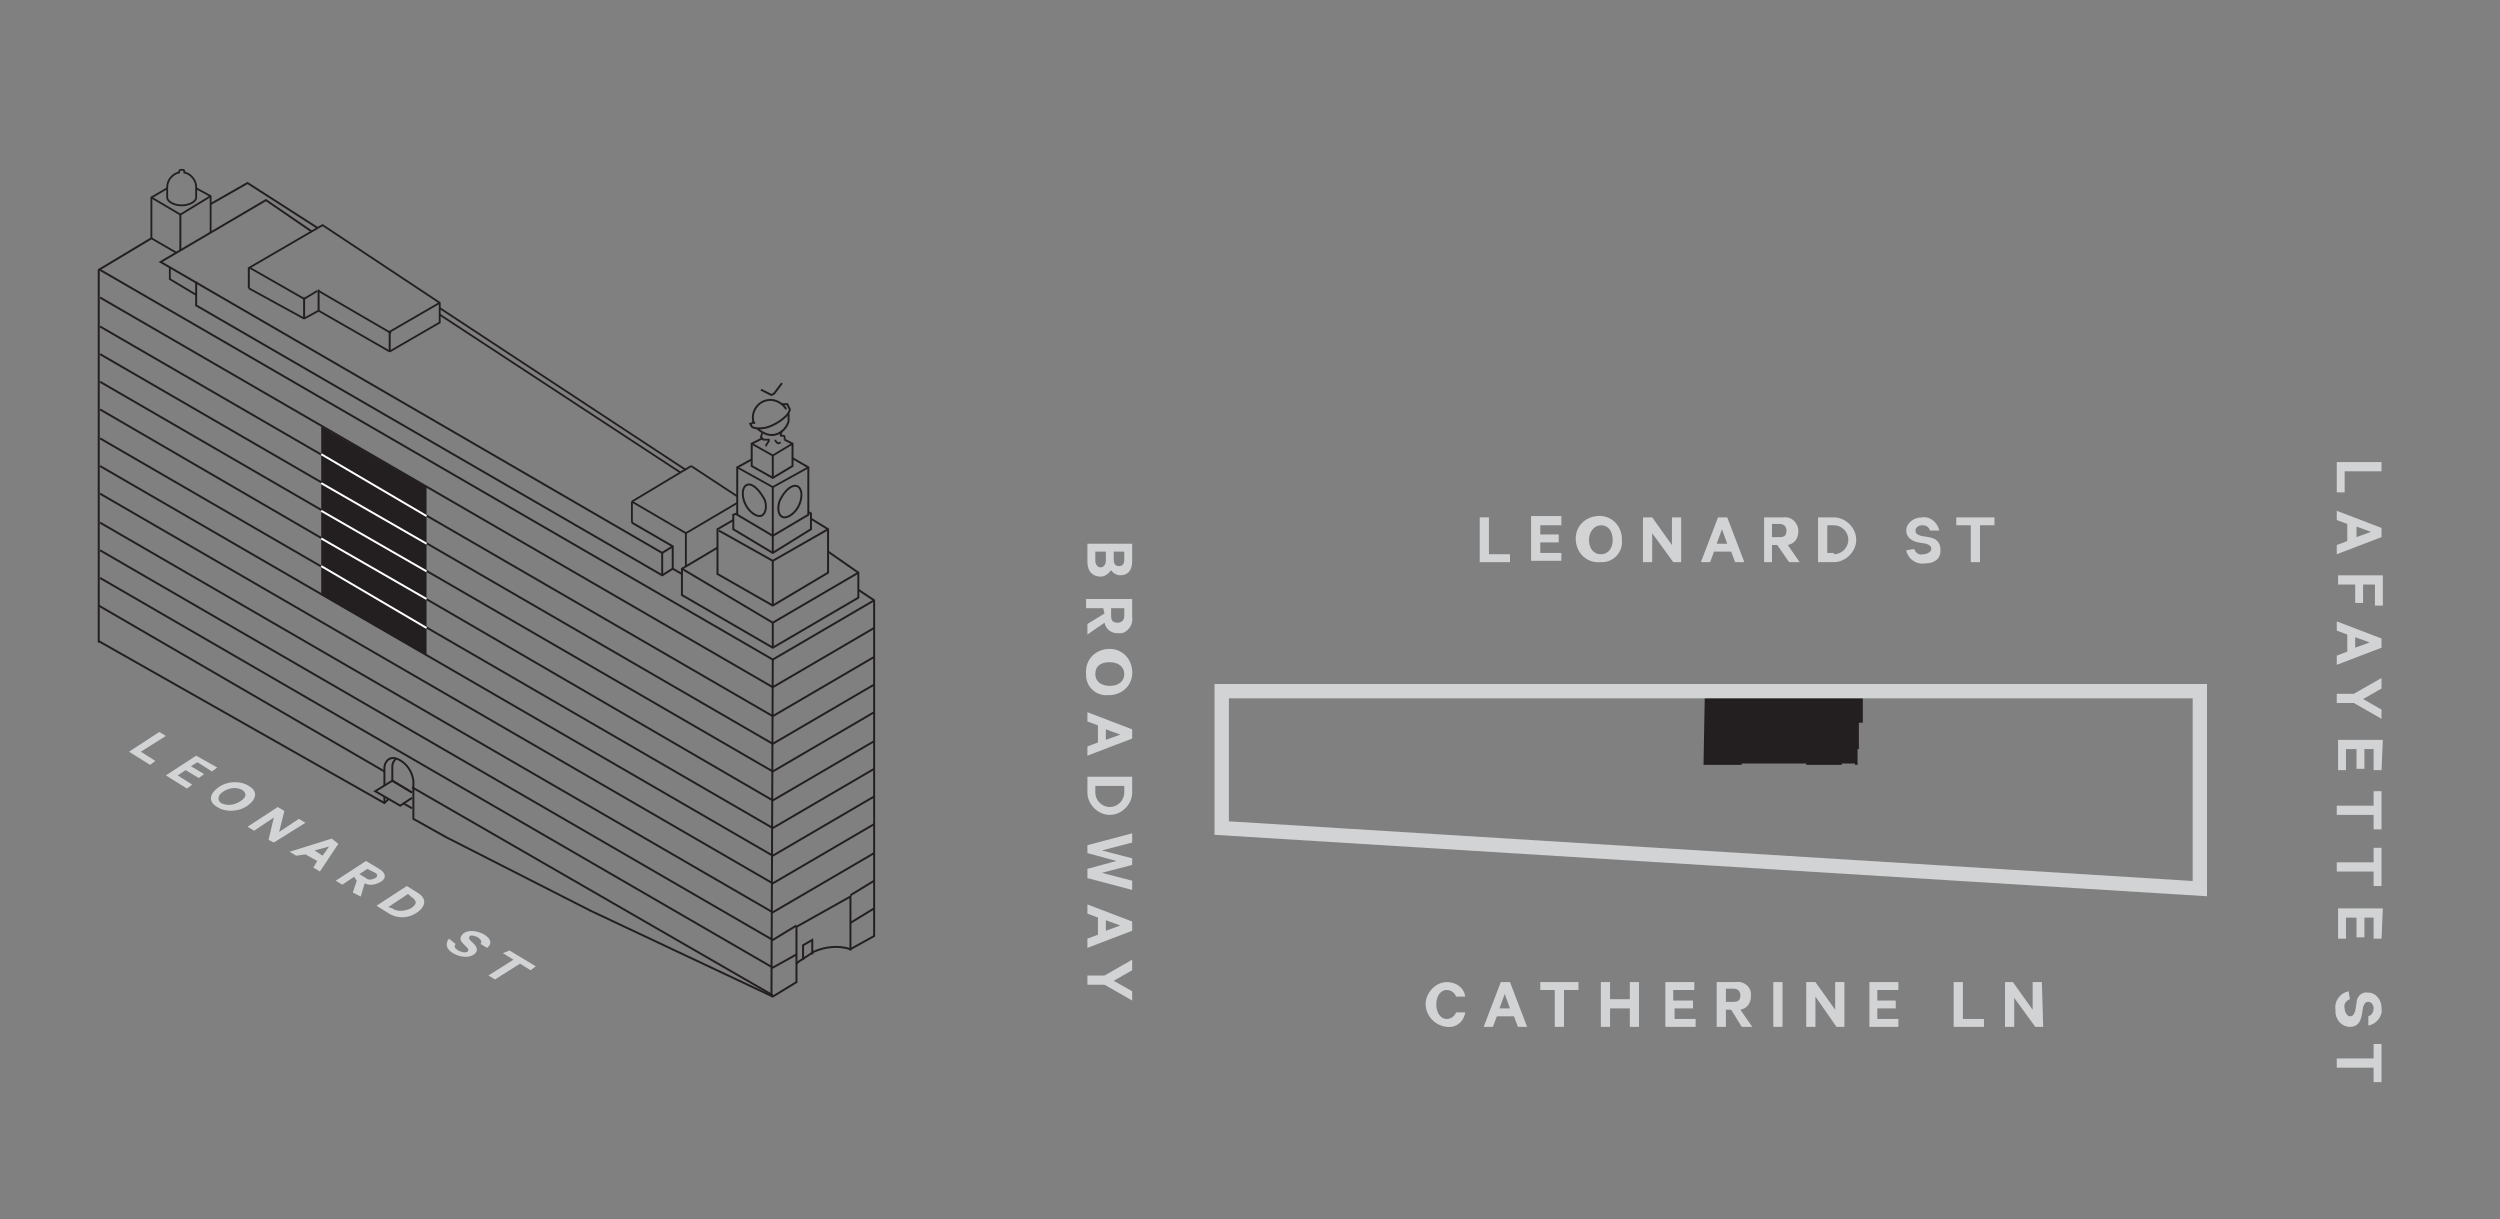 <?xml version="1.0" encoding="utf-8"?>
<!-- Generator: Adobe Illustrator 23.0.0, SVG Export Plug-In . SVG Version: 6.00 Build 0)  -->
<svg version="1.1" id="Layer_1" xmlns="http://www.w3.org/2000/svg" xmlns:xlink="http://www.w3.org/1999/xlink" x="0px" y="0px"
	 viewBox="0 0 189.9 92.6" style="enable-background:new 0 0 189.9 92.6;" xml:space="preserve">
<rect x="0" y="0" width="189.9" height="92.6" fill="#808080" stroke="none"/>
<style type="text/css">
	.st0{fill:#D2D3D4;}
	.st1{clip-path:url(#SVGID_2_);}
	.st2{enable-background:new    ;}
	.st3{fill:#D1D3D4;}
	.st4{fill:none;stroke:#231F20;stroke-width:0.15;stroke-miterlimit:10;}
	.st5{fill:none;stroke:#231F20;stroke-width:0.14;stroke-miterlimit:10;}
	.st6{clip-path:url(#SVGID_4_);}
	.st7{clip-path:url(#SVGID_6_);}
	.st8{fill:none;stroke:#231F20;stroke-width:0.14;stroke-linejoin:bevel;}
	.st9{clip-path:url(#SVGID_8_);}
	.st10{clip-path:url(#SVGID_10_);}
	.st11{clip-path:url(#SVGID_12_);}
	.st12{clip-path:url(#SVGID_14_);}
	.st13{clip-path:url(#SVGID_16_);}
	.st14{fill:#231F20;}
	.st15{fill:none;stroke:#FFFFFF;stroke-width:0.15;stroke-miterlimit:10;}
	.st16{clip-path:url(#SVGID_18_);}
	.st17{fill:none;stroke:#D1D3D4;stroke-width:1.09;stroke-miterlimit:10;}
</style>
<title>residence_G_7-12_key_horizontal</title>
<g>
	<g>
		<path class="st0" d="M83.6,43.8c-0.6,0-1-0.4-1-1.1v-1.4H86v1.3c0,0.7-0.3,1.1-0.9,1.1c-0.3,0-0.6-0.2-0.7-0.4
			C84.2,43.6,83.9,43.8,83.6,43.8z M83.2,41.9v0.7c0,0.3,0.2,0.5,0.4,0.5s0.4-0.2,0.4-0.5v-0.7H83.2z M84.6,42.5
			c0,0.3,0.1,0.5,0.4,0.5s0.4-0.2,0.4-0.5v-0.6h-0.8V42.5z"/>
		<path class="st0" d="M83.8,46.2h-1.3v-0.7H86v1.4c0.1,0.5-0.3,1.1-0.8,1.2c-0.1,0-0.2,0-0.3,0c-0.5,0-0.9-0.3-1-0.8l-1.3,0.9v-0.8
			l1.3-0.8L83.8,46.2z M84.4,46.2v0.6c0,0.4,0.2,0.5,0.5,0.5s0.5-0.2,0.5-0.5v-0.6H84.4z"/>
		<path class="st0" d="M82.5,51.2c-0.1-1,0.6-1.8,1.6-1.9c1-0.1,1.8,0.6,1.9,1.6s-0.6,1.8-1.6,1.9c-0.1,0-0.1,0-0.2,0
			c-0.9,0.1-1.7-0.6-1.7-1.5C82.5,51.3,82.5,51.3,82.5,51.2z M85.4,51.2c0-0.5-0.4-0.9-1.1-0.9s-1.1,0.3-1.1,0.9s0.5,0.9,1.1,0.9
			S85.4,51.8,85.4,51.2z"/>
		<path class="st0" d="M86,56.1l-3.4,1.3v-0.7l0.8-0.3v-1.3l-0.8-0.3v-0.7l3.4,1.3V56.1z M84,55.4v0.8l1.1-0.4L84,55.4z"/>
		<path class="st0" d="M86,59v1.2c0,0.9-0.8,1.7-1.7,1.7c-0.9,0-1.7-0.8-1.7-1.7V59H86z M83.2,60.2c0,0.6,0.5,1.1,1.1,1.1
			c0.6,0,1.1-0.5,1.1-1.1v-0.5h-2.2L83.2,60.2z"/>
		<path class="st0" d="M86,65.7l-2.3,0.6l2.3,0.6v0.7l-3.4-0.9V66l2.2-0.6l-2.2-0.6v-0.6l3.4-0.9V64l-2.3,0.6l2.3,0.6V65.7z"/>
		<path class="st0" d="M86,70.7L82.6,72v-0.7l0.8-0.3v-1.3l-0.8-0.3v-0.7L86,70V70.7z M84,69.9v0.8l1.1-0.4L84,69.9z"/>
		<path class="st0" d="M86,75.3v0.7l-2.1-1.2h-1.3v-0.7h1.3l2.1-1.2v0.8l-1.4,0.8L86,75.3z"/>
		<path class="st0" d="M180.9,35.1v0.7h-2.8v1.6h-0.6v-2.3H180.9z"/>
		<path class="st0" d="M180.9,40.8l-3.4,1.3v-0.7l0.8-0.3v-1.3l-0.8-0.3v-0.7l3.4,1.3V40.8z M179,40v0.8l1.1-0.4L179,40z"/>
		<path class="st0" d="M177.6,43.7h3.4V46h-0.6v-1.6h-0.9v1.4h-0.6v-1.4h-1.3V43.7z"/>
		<path class="st0" d="M180.9,49.2l-3.4,1.3v-0.7l0.8-0.3v-1.3l-0.8-0.3v-0.7l3.4,1.3V49.2z M178.9,48.4v0.8l1.1-0.4L178.9,48.4z"/>
		<path class="st0" d="M180.9,53.9v0.7l-2.1-1.2h-1.3v-0.7h1.3l2.1-1.2v0.8l-1.4,0.8L180.9,53.9z"/>
		<path class="st0" d="M180.9,58.5h-0.6v-1.6h-0.7v1.5H179v-1.5h-0.8v1.6h-0.6v-2.3h3.4L180.9,58.5z"/>
		<path class="st0" d="M180.9,60.1V63h-0.6v-1.1h-2.8v-0.7h2.8v-1.1H180.9z"/>
		<path class="st0" d="M180.9,64.4v2.9h-0.6v-1.1h-2.8v-0.7h2.8v-1.1H180.9z"/>
		<path class="st0" d="M180.9,71.3h-0.6v-1.6h-0.7v1.5H179v-1.5h-0.8v1.6h-0.6V69h3.4L180.9,71.3z"/>
		<path class="st0" d="M178.5,75.9c-0.3,0.1-0.5,0.4-0.4,0.7c0,0.3,0.2,0.6,0.4,0.6s0.3-0.1,0.4-0.4l0.1-0.6c0-0.5,0.4-0.9,0.9-0.8
			c0.6,0,1,0.6,1,1.1c0,0,0,0,0,0.1c0.1,0.6-0.4,1.2-1,1.3v-0.7c0.3-0.1,0.4-0.4,0.4-0.6c0-0.3-0.2-0.5-0.4-0.5s-0.3,0.1-0.4,0.4
			l-0.1,0.6c-0.1,0.6-0.4,0.9-0.9,0.9c-0.6,0-1.1-0.5-1.1-1.2c0,0,0-0.1,0-0.1c-0.1-0.7,0.4-1.3,1-1.4L178.5,75.9L178.5,75.9z"/>
		<path class="st0" d="M180.9,79.3v2.9h-0.6v-1.1h-2.8v-0.7h2.8v-1.1H180.9z"/>
		<path class="st0" d="M112.4,39.3h0.7v2.8h1.6v0.6h-2.3V39.3z"/>
		<path class="st0" d="M118.6,39.3v0.6H117v0.7h1.4v0.6H117v0.8h1.6v0.6h-2.3v-3.4H118.6z"/>
		<path class="st0" d="M121.6,42.7c-1,0.1-1.8-0.6-1.9-1.6c-0.1-1,0.6-1.8,1.6-1.9c1-0.1,1.8,0.6,1.9,1.6c0,0.1,0,0.1,0,0.2
			c0.1,0.9-0.6,1.7-1.5,1.7C121.7,42.7,121.7,42.7,121.6,42.7z M121.6,39.9c-0.5,0-0.9,0.5-0.9,1.1s0.3,1.1,0.9,1.1s0.9-0.5,0.9-1.1
			S122.2,39.9,121.6,39.9z"/>
		<path class="st0" d="M127.7,42.7h-0.6l-1.6-2.2v2.2h-0.7v-3.4h0.7l1.5,2.1v-2.1h0.7L127.7,42.7z"/>
		<path class="st0" d="M131.2,39.3l1.3,3.4h-0.7l-0.3-0.8h-1.3l-0.3,0.8h-0.7l1.3-3.4H131.2z M130.4,41.3h0.8l-0.4-1.1L130.4,41.3z"
			/>
		<path class="st0" d="M134.6,41.4v1.3H134v-3.4h1.4c0.6-0.1,1.1,0.3,1.2,0.9c0,0.1,0,0.1,0,0.2c0,0.5-0.3,0.9-0.8,1l0.9,1.3h-0.8
			l-0.9-1.3H134.6z M134.6,40.8h0.6c0.4,0,0.5-0.2,0.5-0.5s-0.2-0.5-0.5-0.5h-0.6V40.8z"/>
		<path class="st0" d="M138.1,39.3h1.2c0.9,0,1.7,0.8,1.7,1.7c0,0.9-0.8,1.7-1.7,1.7h-1.2V39.3z M139.3,42.1c0.6,0,1.1-0.5,1.1-1.1
			c0-0.6-0.5-1.1-1.1-1.1h-0.5v2.1H139.3z"/>
		<path class="st0" d="M145.4,41.7c0.1,0.3,0.4,0.5,0.7,0.4c0.3,0,0.6-0.2,0.6-0.4s-0.1-0.3-0.4-0.4l-0.6-0.1
			c-0.5-0.1-0.9-0.4-0.9-0.9c0-0.6,0.6-1,1.2-1c0,0,0,0,0,0c0.6-0.1,1.2,0.4,1.3,1h-0.7c-0.1-0.3-0.3-0.4-0.6-0.4
			c-0.3,0-0.5,0.2-0.5,0.4s0.1,0.3,0.4,0.4l0.6,0.1c0.6,0.1,0.9,0.4,0.9,1c0,0.7-0.5,1-1.2,1c-0.7,0.1-1.3-0.4-1.4-1L145.4,41.7z"/>
		<path class="st0" d="M148.6,39.3h2.9v0.6h-1.1v2.8h-0.7v-2.8h-1.1V39.3z"/>
		<path class="st0" d="M109.9,74.6c0.7,0,1.3,0.4,1.4,1.1h-0.7c-0.1-0.3-0.4-0.5-0.7-0.5c-0.5,0-0.8,0.5-0.8,1.1s0.3,1.1,0.8,1.1
			c0.3,0,0.6-0.2,0.7-0.5h0.7c-0.1,0.7-0.7,1.2-1.4,1.1c-1-0.1-1.7-1-1.6-1.9C108.4,75.3,109.1,74.6,109.9,74.6L109.9,74.6z"/>
		<path class="st0" d="M114.7,74.6l1.3,3.4h-0.7l-0.3-0.8h-1.3l-0.3,0.8h-0.7l1.3-3.4H114.7z M113.9,76.6h0.8l-0.4-1.1L113.9,76.6z"
			/>
		<path class="st0" d="M117,74.6h2.9v0.6h-1.1V78h-0.7v-2.8H117V74.6z"/>
		<path class="st0" d="M124.5,74.6V78h-0.7v-1.4h-1.5V78h-0.7v-3.4h0.7v1.3h1.5v-1.3H124.5z"/>
		<path class="st0" d="M128.7,74.6v0.6h-1.6V76h1.5v0.6h-1.4v0.8h1.6V78h-2.3v-3.4H128.7z"/>
		<path class="st0" d="M131.1,76.7V78h-0.7v-3.4h1.4c0.5-0.1,1.1,0.2,1.2,0.8c0,0.1,0,0.2,0,0.3c0,0.5-0.3,0.9-0.8,1l0.9,1.3h-0.8
			l-0.8-1.3L131.1,76.7z M131.1,76.1h0.6c0.4,0,0.5-0.2,0.5-0.5s-0.2-0.5-0.5-0.5h-0.6V76.1z"/>
		<path class="st0" d="M135.4,78h-0.7v-3.4h0.7V78z"/>
		<path class="st0" d="M140.1,78h-0.6l-1.6-2.3V78h-0.7v-3.4h0.7l1.5,2.1v-2.1h0.7L140.1,78z"/>
		<path class="st0" d="M144.2,74.6v0.6h-1.6V76h1.4v0.6h-1.4v0.8h1.6V78H142v-3.4H144.2z"/>
		<path class="st0" d="M148.4,74.6h0.7v2.8h1.6V78h-2.3V74.6z"/>
		<path class="st0" d="M155.2,78h-0.6l-1.6-2.2V78h-0.7v-3.4h0.6l1.5,2.1v-2.1h0.7L155.2,78L155.2,78z"/>
		<g>
			<defs>
				<rect id="SVGID_1_" x="6.1" y="5.3" width="65.4" height="71.9"/>
			</defs>
			<clipPath id="SVGID_2_">
				<use xlink:href="#SVGID_1_"  style="overflow:visible;"/>
			</clipPath>
			<g class="st1">
				<g class="st2">
					<path class="st3" d="M12.1,55.6l0.5,0.3l-1.9,1.2l1.1,0.7l-0.4,0.3l-1.6-1L12.1,55.6z"/>
					<path class="st3" d="M16.5,58.3l-0.4,0.3L15,57.9l-0.5,0.3l1,0.6l-0.4,0.3l-1-0.6l-0.6,0.4l1.1,0.7l-0.4,0.3l-1.6-1l2.3-1.5
						L16.5,58.3z"/>
					<path class="st3" d="M16.5,61.3c-0.7-0.4-0.6-1,0.1-1.5c0.7-0.5,1.7-0.5,2.3-0.1c0.7,0.4,0.6,1-0.1,1.5
						C18.1,61.7,17.1,61.7,16.5,61.3z M18.4,60c-0.4-0.2-0.9-0.2-1.4,0.1c-0.5,0.3-0.5,0.7-0.2,0.9c0.4,0.2,0.9,0.2,1.4-0.1
						C18.7,60.6,18.8,60.3,18.4,60z"/>
					<path class="st3" d="M20.8,64l-0.4-0.2l0.4-1.7l-1.5,1l-0.5-0.3l2.3-1.5l0.5,0.3l-0.4,1.6l1.5-1l0.5,0.3L20.8,64z"/>
					<path class="st3" d="M25.7,64.1l-1.4,2.1l-0.5-0.3l0.3-0.5l-0.9-0.5L22.5,65L22,64.7l3.2-1L25.7,64.1z M23.9,64.6l0.6,0.4
						l0.5-0.7L23.9,64.6z"/>
					<path class="st3" d="M26.9,66.6L26,67.2l-0.5-0.3l2.3-1.5l1,0.6c0.5,0.3,0.6,0.7,0.1,1c-0.4,0.2-0.8,0.3-1.2,0.1l-0.3,1
						l-0.6-0.3l0.3-0.9L26.9,66.6z M27.3,66.4l0.5,0.3c0.2,0.2,0.5,0.1,0.7,0c0.2-0.1,0.2-0.3,0-0.4L27.9,66L27.3,66.4z"/>
					<path class="st3" d="M30.9,67.3l0.8,0.5c0.7,0.4,0.7,1,0,1.5c-0.7,0.5-1.6,0.5-2.3,0l-0.8-0.5L30.9,67.3z M29.8,69
						c0.4,0.3,1,0.2,1.4,0c0.5-0.3,0.5-0.6,0-0.9L31,67.9l-1.5,1L29.8,69z"/>
				</g>
				<g class="st2">
					<path class="st3" d="M34.6,71.7c-0.1,0.2-0.1,0.3,0.2,0.5c0.2,0.1,0.5,0.2,0.7,0.1c0.1-0.1,0.1-0.2,0-0.3l-0.3-0.3
						c-0.3-0.3-0.3-0.5,0-0.8c0.4-0.3,1.1-0.2,1.6,0.1c0.5,0.3,0.6,0.7,0.2,1l-0.5-0.3c0.1-0.1,0.1-0.3-0.2-0.5
						c-0.2-0.1-0.5-0.2-0.6-0.1c-0.1,0.1-0.1,0.2,0,0.3l0.3,0.3c0.3,0.3,0.3,0.6,0,0.8c-0.4,0.3-1.1,0.2-1.6-0.1
						c-0.5-0.3-0.6-0.7-0.3-1.1L34.6,71.7z"/>
				</g>
				<g class="st2">
					<path class="st3" d="M38.7,72.2l2,1.2l-0.4,0.3l-0.8-0.5l-1.9,1.2l-0.5-0.3l1.9-1.2l-0.8-0.5L38.7,72.2z"/>
				</g>
				<line class="st4" x1="58.7" y1="46" x2="58.7" y2="42.6"/>
				<line class="st4" x1="13.7" y1="19" x2="13.7" y2="16.3"/>
				<line class="st4" x1="23.1" y1="22.6" x2="23.1" y2="24.2"/>
				<line class="st4" x1="18.9" y1="20.3" x2="18.9" y2="21.9"/>
				<line class="st4" x1="24.2" y1="22" x2="24.2" y2="23.6"/>
				<line class="st5" x1="24.2" y1="23.6" x2="23.1" y2="24.2"/>
				<line class="st5" x1="24.1" y1="22.1" x2="23.1" y2="22.7"/>
				<line class="st5" x1="52.5" y1="35.4" x2="48" y2="38.1"/>
				<line class="st5" x1="56" y1="38.2" x2="52.1" y2="40.5"/>
				<line class="st4" x1="29.6" y1="25.2" x2="29.6" y2="26.7"/>
				<line class="st5" x1="33.4" y1="23.9" x2="51.7" y2="35.9"/>
				<line class="st5" x1="52.5" y1="35.4" x2="56" y2="37.7"/>
				<line class="st5" x1="33.4" y1="23.4" x2="52.1" y2="35.7"/>
				<line class="st5" x1="11.5" y1="18.1" x2="13.4" y2="19.2"/>
				<line class="st5" x1="18.9" y1="20.3" x2="23.1" y2="22.7"/>
				<line class="st5" x1="24.2" y1="22.1" x2="29.7" y2="25.3"/>
				<line class="st5" x1="24.2" y1="23.6" x2="29.6" y2="26.7"/>
				<line class="st5" x1="48" y1="38.1" x2="52.1" y2="40.5"/>
				<line class="st4" x1="58.7" y1="36.3" x2="58.7" y2="34.6"/>
				<polyline class="st4" points="51.8,43.6 51.1,43.2 50.3,43.7 14.9,23.2 14.9,21.4 				"/>
				<polyline class="st4" points="23.7,17.6 20.2,15.2 12.2,19.9 50.3,42 				"/>
				<line class="st4" x1="50.3" y1="42" x2="50.3" y2="43.7"/>
				<line class="st4" x1="51.1" y1="41.5" x2="50.3" y2="42"/>
				<polyline class="st4" points="51.1,43.2 51.1,41.5 48,39.7 				"/>
				<line class="st4" x1="58.7" y1="49.2" x2="58.7" y2="47.3"/>
				<polyline class="st4" points="62.9,41.9 65.2,43.5 65.2,45.4 58.7,49.2 51.8,45.2 51.8,43.2 54.5,41.6 				"/>
				<polyline class="st4" points="65.2,43.5 58.7,47.3 51.8,43.2 				"/>
				<polyline class="st5" points="12.9,20.3 12.9,21.2 14.9,22.4 				"/>
				<line class="st5" x1="18.9" y1="21.9" x2="23.1" y2="24.2"/>
				<line class="st5" x1="48" y1="39.7" x2="48" y2="38.1"/>
				<line class="st5" x1="52.1" y1="43" x2="52.1" y2="40.5"/>
				<polyline class="st5" points="61.4,35.5 58.7,37 56,35.5 				"/>
				<polyline class="st4" points="61.4,38.9 61.6,39 61.6,40.2 58.7,42 55.7,40.2 55.7,39.1 56,39 				"/>
				<line class="st4" x1="58.7" y1="42" x2="58.7" y2="37"/>
				<polyline class="st4" points="61.6,39.4 62.9,40.2 62.9,43.5 58.7,46 54.5,43.6 54.5,40.2 55.7,39.5 				"/>
				<polyline class="st4" points="62.9,40.2 58.7,42.6 54.6,40.3 				"/>
				<polyline class="st4" points="11.5,18.1 7.5,20.5 7.5,48.8 				"/>
				<polyline class="st4" points="16,15.5 18.8,13.9 24.1,17.3 				"/>
				<line class="st4" x1="58.7" y1="50.1" x2="58.6" y2="75.7"/>
				<line class="st4" x1="58.7" y1="75.6" x2="31.3" y2="59.8"/>
				<polyline class="st4" points="66.4,49.9 58.7,54.4 7.6,24.8 				"/>
				<polyline class="st4" points="66.4,52 58.7,56.5 7.6,26.9 				"/>
				<polyline class="st4" points="66.4,54.1 58.7,58.6 7.6,29 				"/>
				<polyline class="st4" points="66.4,56.3 58.7,60.8 7.6,31.1 				"/>
				<polyline class="st4" points="66.4,58.4 58.7,62.9 7.6,33.3 				"/>
				<polyline class="st4" points="66.4,60.5 58.7,65 7.6,35.4 				"/>
				<polyline class="st4" points="66.4,62.6 58.7,67.1 7.6,37.5 				"/>
				<polyline class="st4" points="66.4,64.8 58.7,69.3 7.6,39.7 				"/>
				<line class="st4" x1="66.4" y1="66.9" x2="64.6" y2="68"/>
				<polyline class="st4" points="60.5,70.3 58.7,71.4 7.6,41.8 				"/>
				<line class="st4" x1="64.6" y1="70.1" x2="66.4" y2="69"/>
				<polyline class="st4" points="60.5,72.5 58.7,73.5 7.6,43.9 				"/>
				<polyline class="st4" points="66.4,47.7 58.7,52.2 7.6,22.6 				"/>
				<line class="st4" x1="29.2" y1="58.6" x2="7.5" y2="46"/>
				<polyline class="st5" points="12.7,14.3 11.5,15 11.5,18.1 				"/>
				<polyline class="st5" points="14.9,14.3 16,14.9 16,17.7 				"/>
				<polyline class="st5" points="11.5,15 13.7,16.3 16,14.9 				"/>
				<polyline class="st4" points="59.6,33.4 60.2,33.7 60.2,35.4 58.7,36.3 57.1,35.4 57.1,33.7 57.9,33.3 				"/>
				<polyline class="st5" points="60.2,33.7 58.7,34.6 57.1,33.7 				"/>
				<g>
					<defs>
						<rect id="SVGID_3_" x="6.2" y="5.3" width="65.3" height="71.9"/>
					</defs>
					<clipPath id="SVGID_4_">
						<use xlink:href="#SVGID_3_"  style="overflow:visible;"/>
					</clipPath>
					<g class="st6">
						<path class="st4" d="M57.2,32c0,0.1-0.1,0.2-0.2,0.2l0.1,0.2c0.1,0.1,0.4,0.2,1,0.1s1.8-0.8,1.9-1.4l-0.2-0.4
							c-0.1,0-0.2,0-0.4,0"/>
					</g>
				</g>
				<polyline class="st4" points="57.8,29.6 58.6,30 58.8,29.9 59.4,29.1 				"/>
				<g>
					<defs>
						<rect id="SVGID_5_" x="6.2" y="5.3" width="65.3" height="71.9"/>
					</defs>
					<clipPath id="SVGID_6_">
						<use xlink:href="#SVGID_5_"  style="overflow:visible;"/>
					</clipPath>
					<g class="st7">
						<path class="st4" d="M59.9,31.4c0,0.2,0,0.4,0,0.6c-0.2,0.7-0.9,1.2-1.6,1c-0.3-0.1-0.5-0.2-0.7-0.4h-0.1"/>
						<path class="st4" d="M57.3,32.2c0-0.1-0.1-0.2-0.1-0.3c-0.1-0.7,0.4-1.4,1.1-1.5c0,0,0,0,0,0c0.4-0.1,0.9,0.1,1.2,0.4
							c0.1,0.1,0.2,0.2,0.2,0.3"/>
						<path class="st4" d="M58.1,38c0.2,0.6,0,1.2-0.4,1.2s-1-0.5-1.2-1.2s0-1.2,0.4-1.2S57.8,37.4,58.1,38z"/>
						<path class="st4" d="M59.2,38.1c-0.2,0.7,0,1.2,0.4,1.2s1-0.5,1.2-1.2s0-1.2-0.4-1.2S59.5,37.4,59.2,38.1z"/>
						<path class="st8" d="M59.6,33.4c0,0,0-0.1,0-0.2c0,0,0-0.1-0.1-0.1c-0.1,0-0.2,0-0.2,0v-0.1l0.1-0.3"/>
						<path class="st5" d="M58.9,33.4c0,0.1,0,0.1,0.1,0.2s0.1,0.1,0.3,0"/>
					</g>
				</g>
				<polyline class="st5" points="58.2,33.9 58.2,33.8 58.4,33.5 58.4,33.4 58,33.4 57.8,33.2 57.9,32.9 				"/>
				<polyline class="st4" points="57.1,34.9 56,35.5 56,39.1 58.7,40.7 61.4,39.1 61.4,35.5 60.2,34.8 				"/>
				<g>
					<defs>
						<rect id="SVGID_7_" x="6.2" y="5.3" width="65.3" height="71.9"/>
					</defs>
					<clipPath id="SVGID_8_">
						<use xlink:href="#SVGID_7_"  style="overflow:visible;"/>
					</clipPath>
					<g class="st9">
						<path class="st5" d="M13.6,13.1c-0.5,0.1-0.9,0.6-0.9,1.1V15c0,0.3,0.5,0.6,1.1,0.6s1.1-0.3,1.1-0.6v-0.8c0-0.5-0.4-1-0.9-1.1
							V13c0-0.1-0.1-0.1-0.2-0.1S13.6,12.9,13.6,13.1L13.6,13.1z"/>
					</g>
				</g>
				<polyline class="st4" points="66.4,45.6 58.7,50.1 7.6,20.5 				"/>
				<polyline class="st4" points="31.3,60.2 29.8,59.3 28.5,60.1 30.4,61.2 31.3,60.6 				"/>
				<line class="st4" x1="31.3" y1="60.2" x2="29.8" y2="59.3"/>
				<line class="st4" x1="31.3" y1="61.4" x2="30.6" y2="61"/>
				<g>
					<defs>
						<rect id="SVGID_9_" x="6.2" y="5.3" width="65.3" height="71.9"/>
					</defs>
					<clipPath id="SVGID_10_">
						<use xlink:href="#SVGID_9_"  style="overflow:visible;"/>
					</clipPath>
					<g class="st10">
						<path class="st4" d="M30.1,57.6c-0.2,0.2-0.3,0.4-0.3,0.6v1.1"/>
					</g>
				</g>
				<polyline class="st4" points="29.5,60.7 29.2,61 7.5,48.7 				"/>
				<line class="st4" x1="29.2" y1="61" x2="29.2" y2="60.5"/>
				<g>
					<defs>
						<rect id="SVGID_11_" x="6.2" y="5.3" width="65.3" height="71.9"/>
					</defs>
					<clipPath id="SVGID_12_">
						<use xlink:href="#SVGID_11_"  style="overflow:visible;"/>
					</clipPath>
					<g class="st11">
						<path class="st4" d="M64.6,72.2v-4.1l-4.1,2.3v4.2l-1.8,1.1l-13.8-6.5l-11-5.6l-2.5-1.4v-2.9c-0.1-0.7-0.5-1.3-1.1-1.6
							c-0.8-0.4-1.1,0.3-1.1,0.6v1.4"/>
					</g>
				</g>
				<polyline class="st4" points="61.7,72.5 61.7,71.4 61,71.8 61,72.9 				"/>
				<g>
					<defs>
						<rect id="SVGID_13_" x="6.2" y="5.3" width="65.3" height="71.9"/>
					</defs>
					<clipPath id="SVGID_14_">
						<use xlink:href="#SVGID_13_"  style="overflow:visible;"/>
					</clipPath>
					<g class="st12">
						<path class="st4" d="M65.2,44.8l1.2,0.8v25.5l-1.8,1c-0.9-0.3-1.9-0.2-2.8,0.2l-0.9,0.6c-0.2,0.1-0.3,0.2-0.4,0.3"/>
					</g>
				</g>
				<polyline class="st5" points="29.6,26.7 33.4,24.5 33.4,23 24.5,17.1 19,20.3 				"/>
				<line class="st5" x1="33.4" y1="23" x2="29.6" y2="25.2"/>
				<g>
					<defs>
						<rect id="SVGID_15_" x="6.2" y="5.3" width="65.3" height="71.9"/>
					</defs>
					<clipPath id="SVGID_16_">
						<use xlink:href="#SVGID_15_"  style="overflow:visible;"/>
					</clipPath>
					<g class="st13">
						<g class="st2">
							<path class="st3" d="M151.3,50.5c0.5,0.4,0.5,0.8,0.1,1.1l-0.5-0.3c0.1-0.2,0.1-0.4-0.1-0.5c-0.4-0.3-0.9-0.2-1.4,0.1
								c-0.4,0.3-0.6,0.6-0.2,0.9c0.3,0.2,0.5,0.2,0.8,0.1l0.5,0.3c-0.6,0.2-1.2,0.2-1.8-0.2c-0.6-0.4-0.6-1,0.2-1.4
								S150.7,50,151.3,50.5z"/>
						</g>
						<g class="st2">
							<path class="st3" d="M154.5,52.7l-1.5,2l-0.5-0.3l0.4-0.5l-0.8-0.6l-0.8,0.2l-0.5-0.3l3.2-0.8L154.5,52.7z M152.6,53.2
								l0.6,0.4l0.5-0.7L152.6,53.2z"/>
						</g>
						<g class="st2">
							<path class="st3" d="M156.2,53.9l1.9,1.3l-0.4,0.3L157,55l-1.9,1.1l-0.5-0.3l1.9-1.1l-0.7-0.5L156.2,53.9z"/>
							<path class="st3" d="M161.3,57.4l-2.4,1.4l-0.5-0.3l1-0.6l-1-0.7l-1,0.6l-0.5-0.3l2.4-1.4l0.5,0.3l-0.9,0.5l1,0.7l0.9-0.5
								L161.3,57.4z"/>
							<path class="st3" d="M164.1,59.4l-0.4,0.3l-1.1-0.7l-0.5,0.3l1,0.7l-0.4,0.2l-1-0.7l-0.6,0.3l1.1,0.7l-0.4,0.3l-1.5-1.1
								l2.4-1.4L164.1,59.4z"/>
							<path class="st3" d="M164.4,61.5l-0.9,0.5l-0.5-0.3l2.4-1.4l0.9,0.6c0.5,0.3,0.5,0.7,0,1c-0.4,0.2-0.8,0.2-1.2,0l-0.3,1
								l-0.5-0.4l0.3-0.9L164.4,61.5z M164.8,61.2l0.4,0.3c0.2,0.2,0.5,0.2,0.7,0.1c0.2-0.1,0.2-0.3,0-0.4l-0.4-0.3L164.8,61.2z"/>
							<path class="st3" d="M166.4,64.1l-0.5-0.3l2.4-1.4l0.5,0.3L166.4,64.1z"/>
							<path class="st3" d="M169.7,66.3l-0.4-0.3l0.5-1.7l-1.6,0.9l-0.5-0.3l2.4-1.4l0.4,0.3l-0.5,1.6l1.5-0.9l0.5,0.3L169.7,66.3z"
								/>
							<path class="st3" d="M174.9,66.9l-0.4,0.3l-1.1-0.7l-0.5,0.3l1,0.7l-0.4,0.2l-1-0.7l-0.6,0.3l1.1,0.7l-0.4,0.3l-1.5-1.1
								l2.4-1.4L174.9,66.9z"/>
							<path class="st3" d="M177.8,68.9l0.5,0.3l-1.9,1.1l1.1,0.7l-0.4,0.3l-1.5-1.1L177.8,68.9z"/>
						</g>
						<g class="st2">
							<path class="st3" d="M180.1,73.5l-0.4-0.3l0.5-1.7l-1.6,0.9l-0.5-0.3l2.4-1.4l0.4,0.3l-0.5,1.6l1.5-0.9l0.5,0.3L180.1,73.5z"
								/>
						</g>
						<path class="st5" d="M200.4,70.9V70c0-0.2-0.2-0.5-0.6-0.2c-0.3,0.2-0.5,0.5-0.5,0.8v1l-5.1,3l-6.7-4.6l-8.5-5.8l-7-4.9
							L161.5,52l-14.9-10.8V15.5l1-0.6"/>
						<path class="st5" d="M153.1,8c0.2,0.6,0,1.2-0.4,1.2s-1-0.5-1.2-1.2s-0.1-1.2,0.4-1.2S152.9,7.3,153.1,8z"/>
						<path class="st5" d="M154.2,8c-0.2,0.6-0.1,1.2,0.4,1.2s1-0.5,1.2-1.2s0.1-1.2-0.4-1.2S154.5,7.3,154.2,8z"/>
						<path class="st5" d="M152.3,1.9c-0.1,0.1-0.1,0.2-0.2,0.2l0.1,0.2c0.1,0.1,0.4,0.2,1,0.1s1.8-0.8,1.9-1.4l-0.2-0.4
							c-0.1,0-0.2,0-0.4,0"/>
						<path class="st5" d="M154.9,1.3c0,0.2,0,0.4,0,0.6c-0.1,0.7-0.8,1.2-1.6,1.1c0,0,0,0,0,0c-0.3-0.1-0.5-0.2-0.7-0.4h-0.1"/>
						<path class="st5" d="M152.4,2.2c0-0.1-0.1-0.2-0.1-0.3c-0.1-0.7,0.4-1.4,1.1-1.5c0.4-0.1,0.9,0.1,1.2,0.4
							c0.1,0.1,0.2,0.2,0.2,0.3"/>
						<path class="st5" d="M154.6,3.4c0,0,0-0.1,0-0.2c0,0,0-0.1-0.1-0.1c-0.1,0-0.2,0-0.2,0V3.1l0.1-0.3"/>
						<path class="st5" d="M154,3.3c0,0.1,0,0.1,0,0.2s0.1,0.1,0.3,0"/>
					</g>
				</g>
				<polygon class="st14" points="32.4,37 32.4,49.8 24.4,45.2 24.4,32.4 				"/>
				<line class="st15" x1="24.4" y1="34.5" x2="32.4" y2="39.2"/>
				<line class="st15" x1="24.4" y1="36.7" x2="32.4" y2="41.3"/>
				<line class="st15" x1="24.4" y1="38.8" x2="32.4" y2="43.4"/>
				<line class="st15" x1="24.4" y1="40.9" x2="32.4" y2="45.5"/>
				<line class="st15" x1="24.4" y1="43" x2="32.4" y2="47.7"/>
			</g>
		</g>
	</g>
	<g id="Layer_4">
		<polygon class="st14" points="129.5,52.5 141.5,52.5 141.5,54.9 141.2,54.9 141.2,56.9 141.1,56.9 141.1,58.1 140.9,58.1 
			140.9,58 139.9,58 139.9,58.1 138.6,58.1 137.7,58.1 137.2,58.1 137.2,58 134.6,58 134.6,58 132.3,58 132.3,58.1 129.4,58.1 		"/>
		<g>
			<defs>
				<rect id="SVGID_17_" x="91.9" y="51.3" width="77.1" height="17.4"/>
			</defs>
			<clipPath id="SVGID_18_">
				<use xlink:href="#SVGID_17_"  style="overflow:visible;"/>
			</clipPath>
			<g class="st16">
				<polygon class="st17" points="167.1,52.5 167.1,67.5 92.8,62.9 92.8,52.5 				"/>
			</g>
		</g>
	</g>
</g>
</svg>

